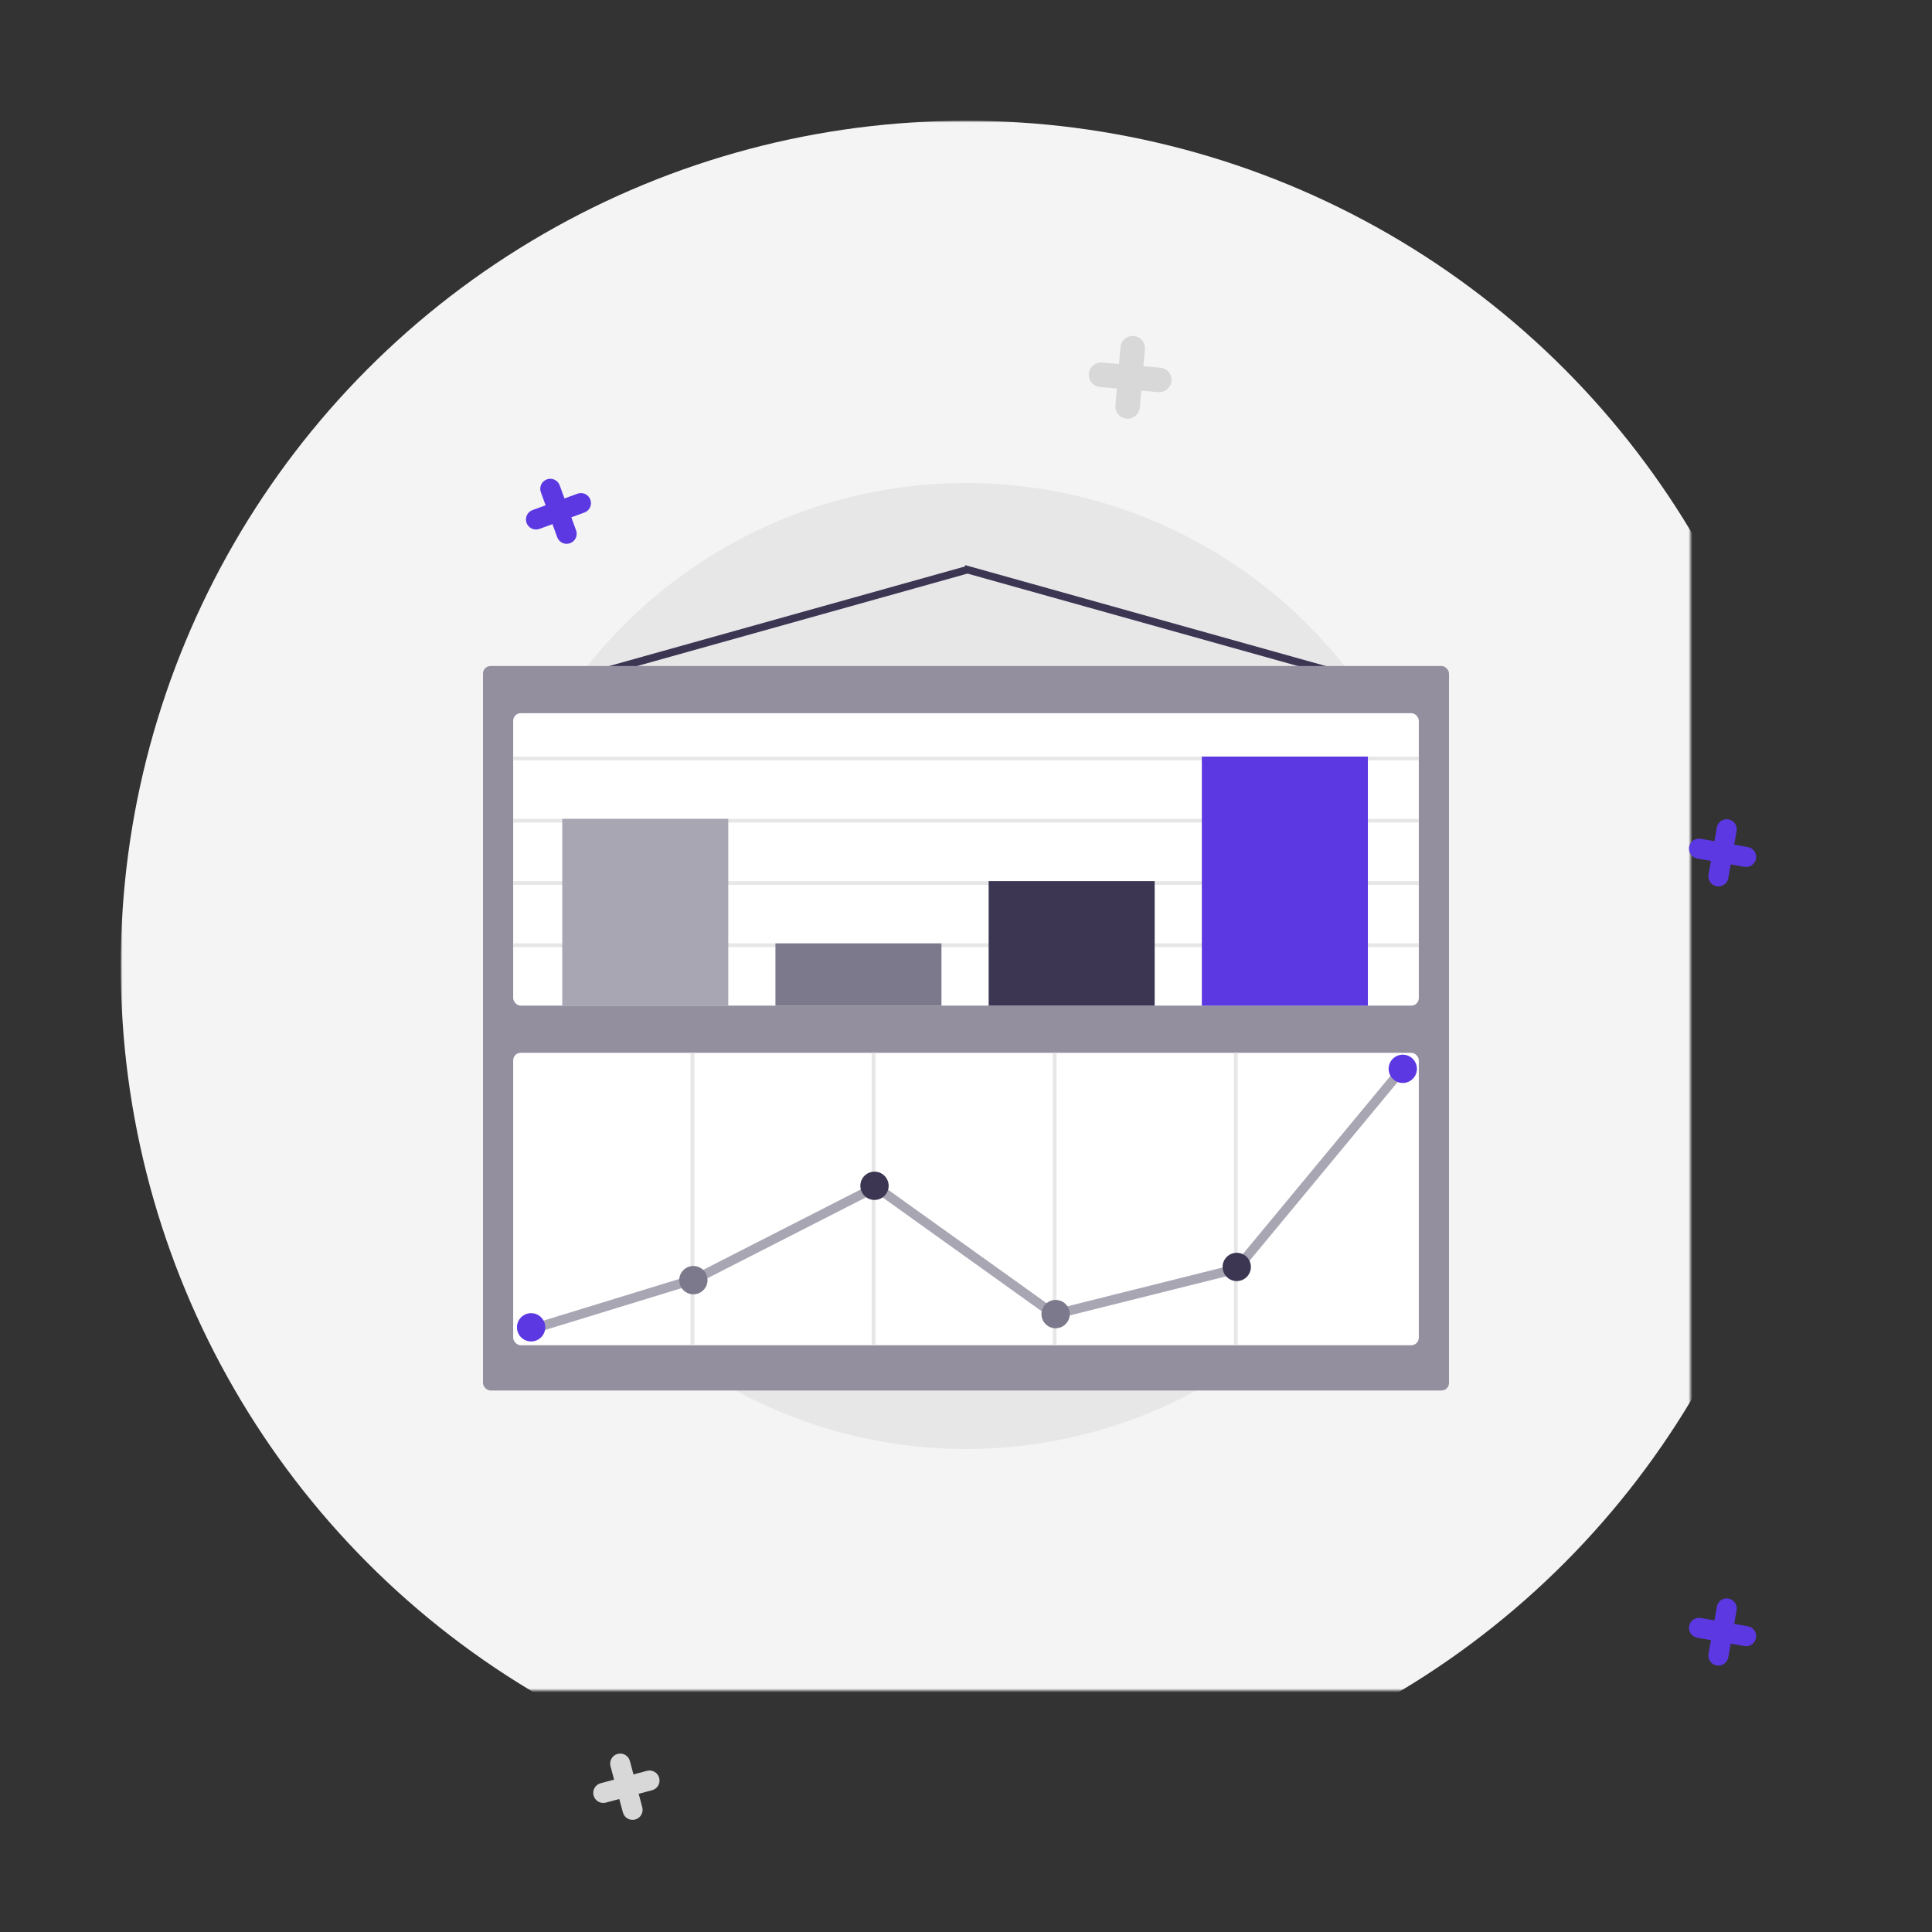 <?xml version="1.0" encoding="UTF-8" standalone="no"?>
<svg width="512px" height="512px" viewBox="0 0 512 512" version="1.1" xmlns="http://www.w3.org/2000/svg" xmlns:xlink="http://www.w3.org/1999/xlink">
    <rect x="0" y="0" width="512" height="512" fill="#333333" stroke="none"/>
    <!-- Generator: Sketch 41.1 (35376) - http://www.bohemiancoding.com/sketch -->
    <title>illustration-process-4</title>
    <desc>Created with Sketch.</desc>
    <defs>
        <circle id="path-1" cx="256" cy="256" r="176"></circle>
        <mask id="mask-2" maskContentUnits="userSpaceOnUse" maskUnits="objectBoundingBox" x="-48" y="-48" width="448" height="448">
            <rect x="32" y="32" width="448" height="448" fill="white"></rect>
            <use xlink:href="#path-1" fill="black"></use>
        </mask>
        <circle id="path-3" cx="10" cy="354.5" r="10"></circle>
        <mask id="mask-4" maskContentUnits="userSpaceOnUse" maskUnits="objectBoundingBox" x="0" y="0" width="20" height="20" fill="white">
            <use xlink:href="#path-3"></use>
        </mask>
        <circle id="path-5" cx="222" cy="391.5" r="10"></circle>
        <mask id="mask-6" maskContentUnits="userSpaceOnUse" maskUnits="objectBoundingBox" x="0" y="0" width="20" height="20" fill="white">
            <use xlink:href="#path-5"></use>
        </mask>
        <circle id="path-7" cx="124.5" cy="10" r="10"></circle>
        <mask id="mask-8" maskContentUnits="userSpaceOnUse" maskUnits="objectBoundingBox" x="0" y="0" width="20" height="20" fill="white">
            <use xlink:href="#path-7"></use>
        </mask>
        <circle id="path-9" cx="7.5" cy="229" r="7.5"></circle>
        <mask id="mask-10" maskContentUnits="userSpaceOnUse" maskUnits="objectBoundingBox" x="0" y="0" width="15" height="15" fill="white">
            <use xlink:href="#path-9"></use>
        </mask>
        <circle id="path-11" cx="350" cy="300.5" r="7.5"></circle>
        <mask id="mask-12" maskContentUnits="userSpaceOnUse" maskUnits="objectBoundingBox" x="0" y="0" width="15" height="15" fill="white">
            <use xlink:href="#path-11"></use>
        </mask>
        <circle id="path-13" cx="330.5" cy="76.5" r="7.5"></circle>
        <mask id="mask-14" maskContentUnits="userSpaceOnUse" maskUnits="objectBoundingBox" x="0" y="0" width="15" height="15" fill="white">
            <use xlink:href="#path-13"></use>
        </mask>
        <circle id="path-15" cx="104.5" cy="7.5" r="7.5"></circle>
        <mask id="mask-16" maskContentUnits="userSpaceOnUse" maskUnits="objectBoundingBox" x="0" y="0" width="15" height="15" fill="white">
            <use xlink:href="#path-15"></use>
        </mask>
    </defs>
    <g id="Illustrations" stroke="none" stroke-width="1" fill="none" fill-rule="evenodd">
        <g id="illustration-process-4">
            <g id="Oval-13">
                <use fill="#E7E7E8" fill-rule="evenodd" xlink:href="#path-1"></use>
                <use stroke="#F4F4F5" mask="url(#mask-2)" stroke-width="96" xlink:href="#path-1"></use>
            </g>
            <g id="background-shapes" transform="translate(87.5, 27)">
                <use id="Oval-14" stroke="#5C38E3" mask="url(#mask-4)" stroke-width="10" fill="#F4F4F5" xlink:href="#path-3"></use>
                <use id="Oval-14-Copy-3" stroke="#D3D2D7" mask="url(#mask-6)" stroke-width="10" fill="#F4F4F5" xlink:href="#path-5"></use>
                <use id="Oval-14-Copy-4" stroke="#D3D2D7" mask="url(#mask-8)" stroke-width="10" fill="#F4F4F5" xlink:href="#path-7"></use>
                <use id="Oval-14-Copy" stroke="#D3D2D7" mask="url(#mask-10)" stroke-width="10" fill="#F4F4F5" xlink:href="#path-9"></use>
                <use id="Oval-14-Copy-5" stroke="#D3D2D7" mask="url(#mask-12)" stroke-width="10" fill="#F4F4F5" xlink:href="#path-11"></use>
                <use id="Oval-14-Copy-2" stroke="#5C38E3" mask="url(#mask-14)" stroke-width="10" fill="#F4F4F5" xlink:href="#path-13"></use>
                <path d="M215.25,69.75 L215.25,65.246 C215.25,63.461 213.795,62 212,62 C210.209,62 208.75,63.453 208.75,65.246 L208.75,69.75 L204.246,69.75 C202.461,69.75 201,71.205 201,73 C201,74.791 202.453,76.25 204.246,76.25 L208.75,76.25 L208.75,80.754 C208.75,82.539 210.205,84 212,84 C213.791,84 215.25,82.547 215.25,80.754 L215.25,76.25 L219.754,76.25 C221.539,76.25 223,74.795 223,73 C223,71.209 221.547,69.75 219.754,69.75 L215.25,69.75 Z" id="Combined-Shape" fill="#D8D8D8" transform="translate(212, 73) rotate(5) translate(-212, -73) "></path>
                <path d="M371.659,402.841 L371.659,399.156 C371.659,397.681 370.469,396.5 369,396.5 C367.534,396.5 366.341,397.689 366.341,399.156 L366.341,402.841 L362.656,402.841 C361.181,402.841 360,404.031 360,405.5 C360,406.966 361.189,408.159 362.656,408.159 L366.341,408.159 L366.341,411.844 C366.341,413.319 367.531,414.5 369,414.5 C370.466,414.5 371.659,413.311 371.659,411.844 L371.659,408.159 L375.344,408.159 C376.819,408.159 378,406.969 378,405.5 C378,404.034 376.811,402.841 375.344,402.841 L371.659,402.841 Z" id="Combined-Shape-Copy" fill="#5C38E3" transform="translate(369, 405.5) rotate(10) translate(-369, -405.5) "></path>
                <path d="M81.159,443.841 L81.159,440.156 C81.159,438.681 79.969,437.5 78.5,437.5 C77.034,437.5 75.841,438.689 75.841,440.156 L75.841,443.841 L72.156,443.841 C70.681,443.841 69.5,445.031 69.5,446.5 C69.5,447.966 70.689,449.159 72.156,449.159 L75.841,449.159 L75.841,452.844 C75.841,454.319 77.031,455.5 78.5,455.5 C79.966,455.5 81.159,454.311 81.159,452.844 L81.159,449.159 L84.844,449.159 C86.319,449.159 87.5,447.969 87.5,446.5 C87.5,445.034 86.311,443.841 84.844,443.841 L81.159,443.841 Z" id="Combined-Shape-Copy-3" fill="#D8D8D8" transform="translate(78.5, 446.5) rotate(-15) translate(-78.5, -446.5) "></path>
                <path d="M371.659,196.341 L371.659,192.656 C371.659,191.181 370.469,190 369,190 C367.534,190 366.341,191.189 366.341,192.656 L366.341,196.341 L362.656,196.341 C361.181,196.341 360,197.531 360,199 C360,200.466 361.189,201.659 362.656,201.659 L366.341,201.659 L366.341,205.344 C366.341,206.819 367.531,208 369,208 C370.466,208 371.659,206.811 371.659,205.344 L371.659,201.659 L375.344,201.659 C376.819,201.659 378,200.469 378,199 C378,197.534 376.811,196.341 375.344,196.341 L371.659,196.341 Z" id="Combined-Shape-Copy-2" fill="#5C38E3" transform="translate(369, 199) rotate(10) translate(-369, -199) "></path>
                <path d="M63.159,105.841 L63.159,102.156 C63.159,100.681 61.969,99.5 60.5,99.5 C59.034,99.5 57.841,100.689 57.841,102.156 L57.841,105.841 L54.156,105.841 C52.681,105.841 51.5,107.031 51.5,108.5 C51.5,109.966 52.689,111.159 54.156,111.159 L57.841,111.159 L57.841,114.844 C57.841,116.319 59.031,117.5 60.5,117.5 C61.966,117.5 63.159,116.311 63.159,114.844 L63.159,111.159 L66.844,111.159 C68.319,111.159 69.5,109.969 69.5,108.5 C69.5,107.034 68.311,105.841 66.844,105.841 L63.159,105.841 Z" id="Combined-Shape-Copy-4" fill="#5C38E3" transform="translate(60.5, 108.5) rotate(-20) translate(-60.5, -108.5) "></path>
            </g>
            <g id="illustration-growth" transform="translate(128, 128)">
                <rect id="Rectangle-26" x="0" y="0" width="256" height="256"></rect>
                <g id="Group" transform="translate(0, 15.5)">
                    <g id="hanger" transform="translate(23.5, 0)">
                        <path d="M0.25,36.75 L103.774,7.783" id="Line" stroke="#3C3653" stroke-width="2" stroke-linecap="square"></path>
                        <path d="M105,36.467 L208.524,7.5" id="Line-Copy" stroke="#3C3653" stroke-width="2" stroke-linecap="square" transform="translate(156.762, 21.983) scale(-1, 1) translate(-156.762, -21.983) "></path>
                        <use id="Oval-8" stroke="#938F9F" mask="url(#mask-16)" stroke-width="6" fill="#F0EFF1" xlink:href="#path-15"></use>
                    </g>
                    <rect id="Rectangle-23" fill="#938F9F" x="0" y="33" width="256" height="192" rx="2"></rect>
                    <g id="bar-graph" transform="translate(8, 45.5)">
                        <rect id="Rectangle-24" fill="#FFFFFF" x="0" y="0" width="240" height="77.5" rx="2"></rect>
                        <rect id="Rectangle-25" fill="#E7E7E8" x="0" y="61" width="240" height="1"></rect>
                        <rect id="Rectangle-25-Copy" fill="#E7E7E8" x="0" y="44.5" width="240" height="1"></rect>
                        <rect id="Rectangle-25-Copy-2" fill="#E7E7E8" x="0" y="28" width="240" height="1"></rect>
                        <rect id="Rectangle-25-Copy-3" fill="#E7E7E8" x="0" y="11.5" width="240" height="1"></rect>
                        <rect id="Rectangle" fill="#A9A6B3" x="13" y="28" width="44" height="49.5"></rect>
                        <rect id="Rectangle-Copy" fill="#7D798C" x="69.5" y="61" width="44" height="16.5"></rect>
                        <rect id="Rectangle-Copy-2" fill="#3C3653" x="126" y="44.5" width="44" height="33"></rect>
                        <rect id="Rectangle-Copy-3" fill="#5C38E3" x="182.5" y="11.5" width="44" height="66"></rect>
                    </g>
                    <g id="line-graph" transform="translate(8, 135.5)">
                        <rect id="Rectangle-24-Copy" fill="#FFFFFF" x="0" y="0" width="240" height="77.5" rx="2"></rect>
                        <path d="M191.75,57.25 L235.25,4.75" id="Line" stroke="#A9A6B3" stroke-width="2.5" stroke-linecap="square"></path>
                        <path d="M143.75,69.25 L191.75,57.25" id="Line" stroke="#A9A6B3" stroke-width="2.5" stroke-linecap="square"></path>
                        <path d="M95.75,35.25 L143.25,69.25" id="Line" stroke="#A9A6B3" stroke-width="2.5" stroke-linecap="square"></path>
                        <rect id="Rectangle-2" fill="#E7E7E8" x="47" y="0" width="1" height="77.5"></rect>
                        <rect id="Rectangle-2-Copy" fill="#E7E7E8" x="95" y="0" width="1" height="77.5"></rect>
                        <rect id="Rectangle-2-Copy-2" fill="#E7E7E8" x="143" y="0" width="1" height="77.5"></rect>
                        <rect id="Rectangle-2-Copy-3" fill="#E7E7E8" x="191" y="0" width="1" height="77.5"></rect>
                        <path d="M3.25,73.75 L47.25,60.25" id="Line" stroke="#A9A6B3" stroke-width="2.5" stroke-linecap="square"></path>
                        <path d="M47.75,60.25 L95.75,35.75" id="Line" stroke="#A9A6B3" stroke-width="2.5" stroke-linecap="square"></path>
                        <circle id="Oval-7" fill="#3C3653" cx="191.75" cy="56.75" r="3.75"></circle>
                        <circle id="Oval-7" fill="#5C38E3" cx="4.75" cy="72.75" r="3.75"></circle>
                        <circle id="Oval-7" fill="#7D798C" cx="47.75" cy="60.25" r="3.75"></circle>
                        <circle id="Oval-7" fill="#3C3653" cx="95.75" cy="35.25" r="3.75"></circle>
                        <circle id="Oval-7" fill="#7D798C" cx="143.75" cy="69.25" r="3.75"></circle>
                        <circle id="Oval-7" fill="#5C38E3" cx="235.75" cy="4.25" r="3.75"></circle>
                    </g>
                </g>
            </g>
        </g>
    </g>
</svg>
